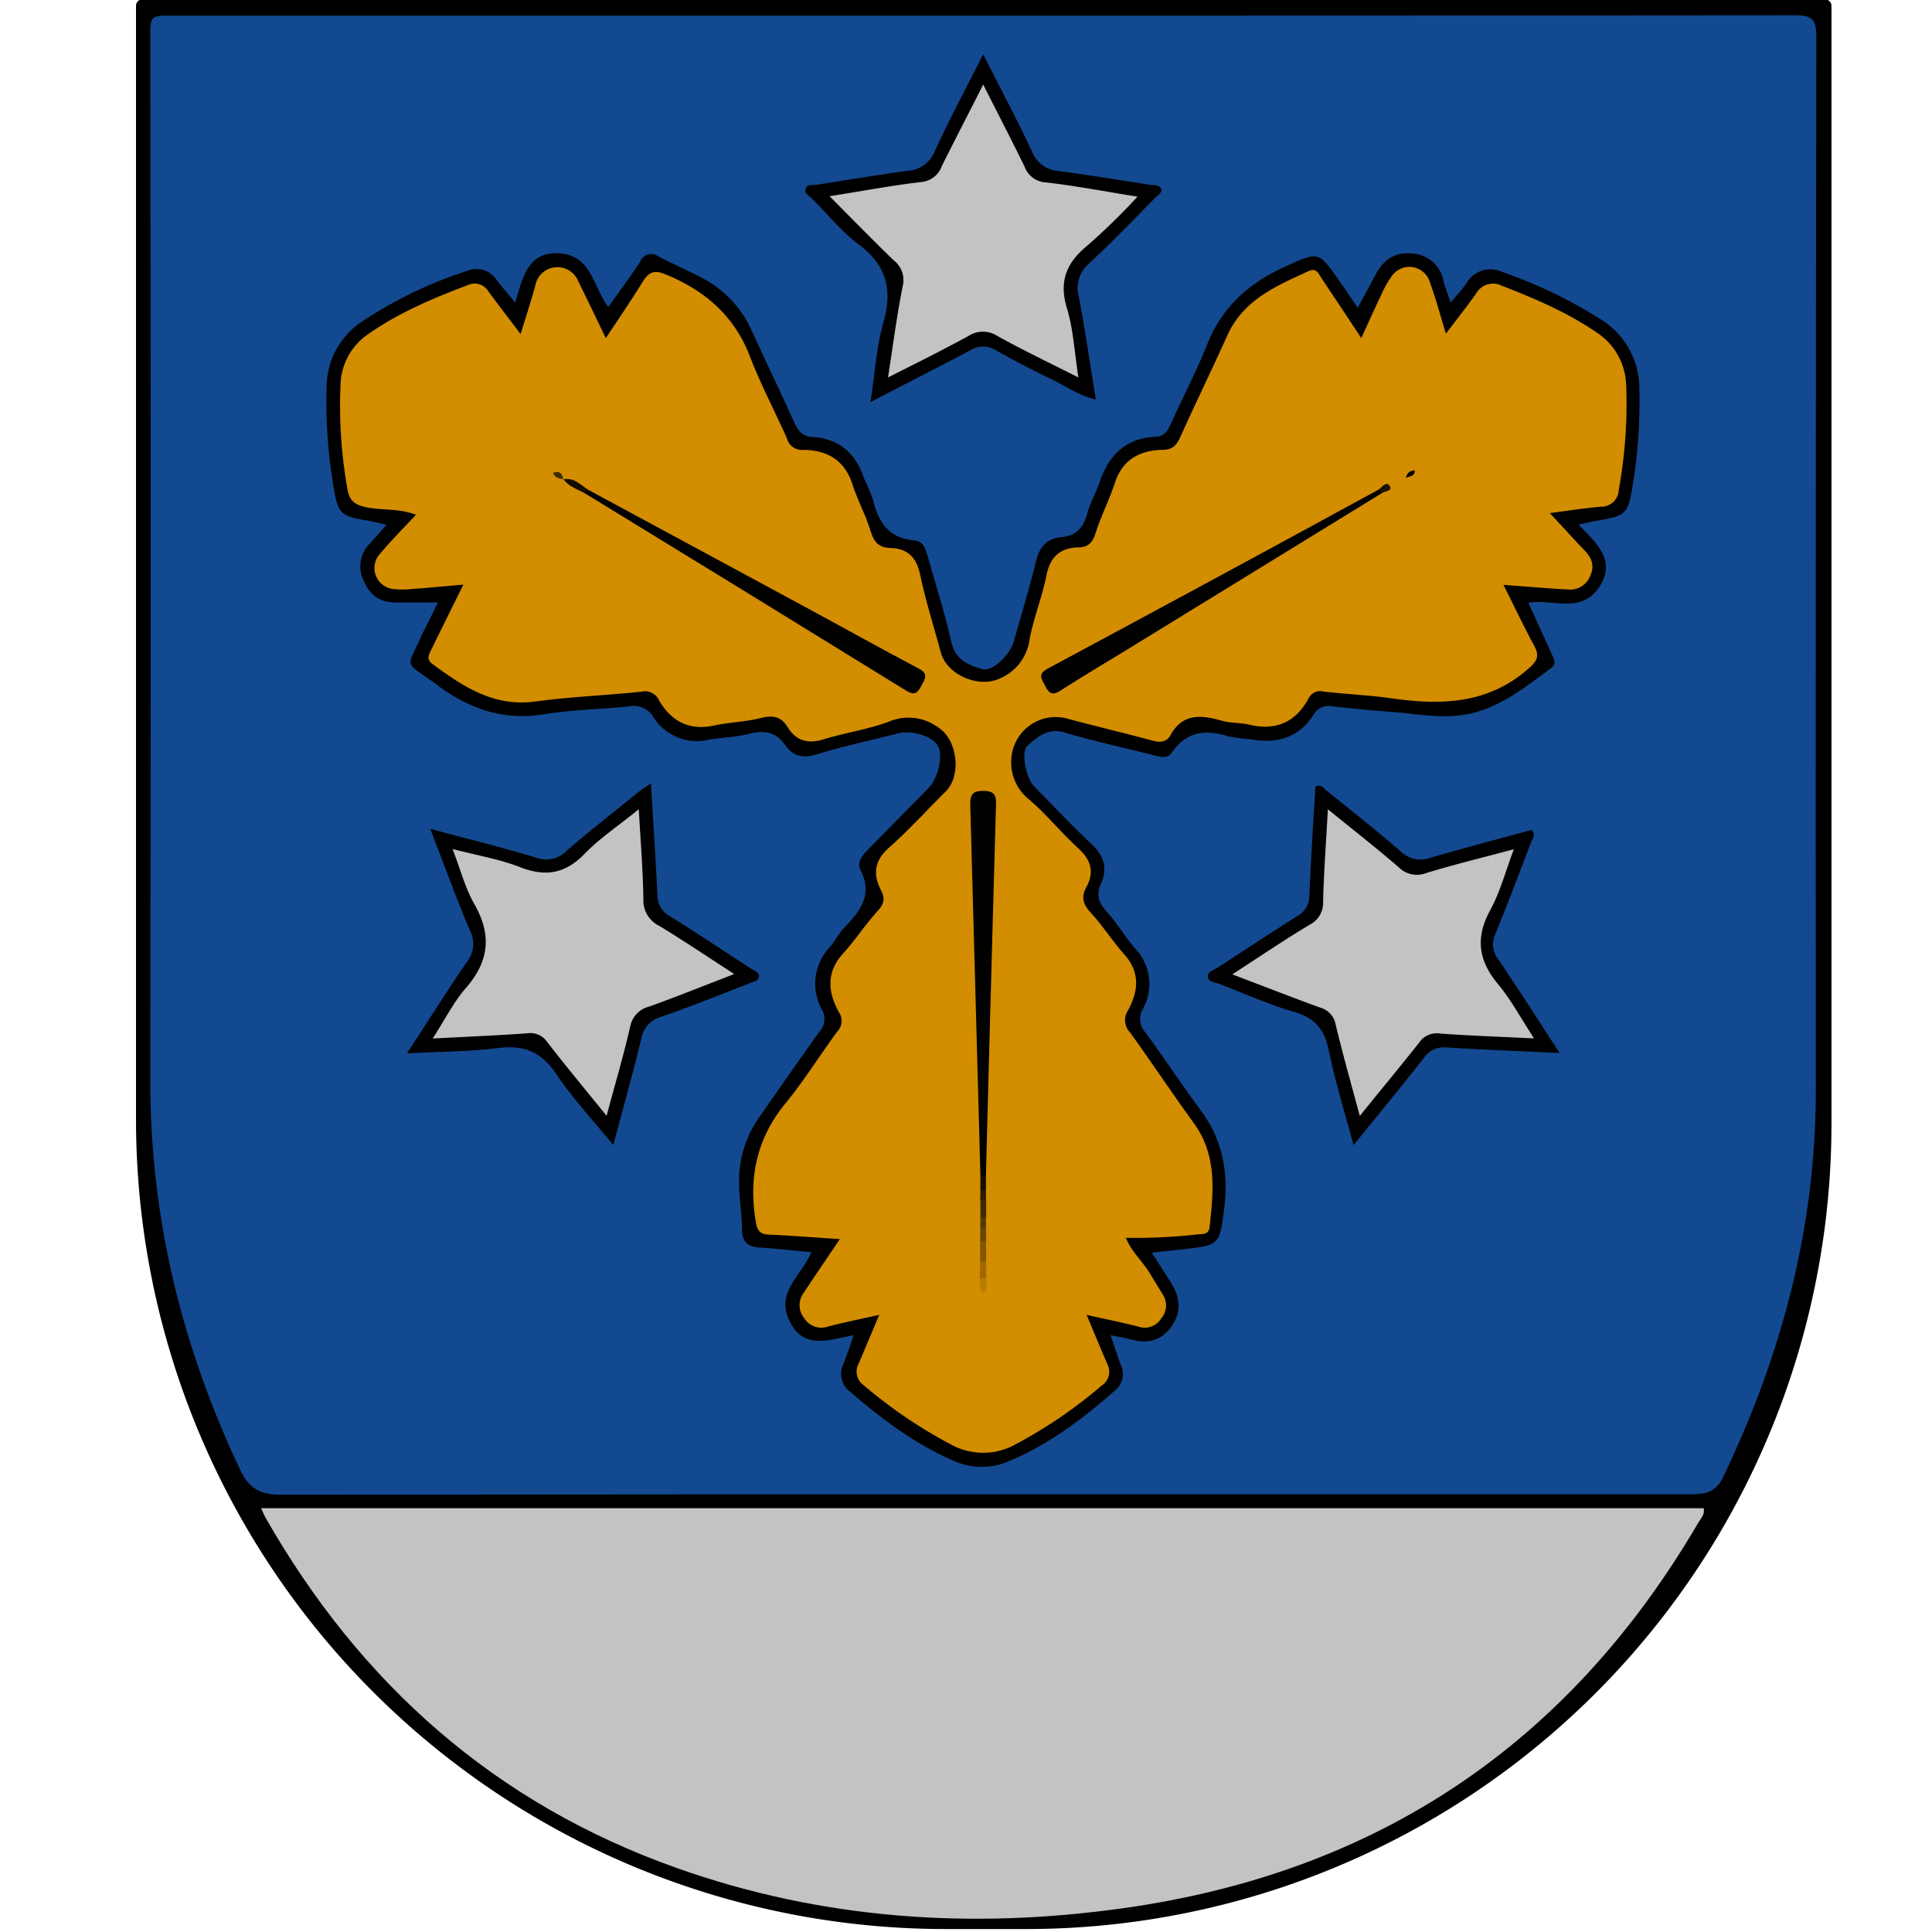 <svg id="Layer_1" data-name="Layer 1" xmlns="http://www.w3.org/2000/svg" viewBox="0 0 300 300"><defs><style>.cls-1{fill:#134990;}.cls-2{fill:#c2c3c5;}.cls-3{fill:#d28d00;}.cls-4{fill:#010100;}.cls-5{fill:#815700;}.cls-6{fill:#130d00;}.cls-7{fill:#402b00;}.cls-8{fill:#9e6a00;}.cls-9{fill:#b87c00;}.cls-10{fill:#160e00;}.cls-11{fill:#674500;}.cls-12{fill:#3f2b00;}.cls-13{fill:#1d1300;}.cls-14{fill:#2a1d00;}.cls-15{fill:#543900;}.cls-16{fill:#060400;}</style></defs><path d="M22.12-.09H283.39a1,1,0,0,1,1,1V174.49A125.05,125.05,0,0,1,159.34,299.54h-12.5A125.71,125.71,0,0,1,21.12,173.83V.9a1,1,0,0,1,1-1Z"/><path class="cls-1" d="M152.84,2.43q62.94,0,125.87-.06c2.63,0,3.33.62,3.33,3.3q-.14,81.86-.08,163.72c0,21.14-5.28,41-14.41,60-1.16,2.41-2.85,2.64-5.07,2.64q-41.52,0-83,0-67.92,0-135.85.07c-3.24,0-5-.94-6.4-4C28.21,209,23.3,189,23.34,167.74q.12-80.94,0-161.88c0-3.43,0-3.43,3.35-3.43Z"/><path class="cls-2" d="M40.54,234.19h224c.23,1-.43,1.58-.81,2.22Q233.59,288,174.45,296.3c-23.57,3.32-46.82,1.77-69.4-6.25-28.19-10-49.13-28.61-63.86-54.46C41,235.23,40.84,234.84,40.54,234.19Z"/><path d="M68,93.54c-2.55,0-4.73,0-6.91,0-2.39-.06-3.83-1.42-4.7-3.57a4.94,4.94,0,0,1,1.05-5.57c.82-.89,1.6-1.81,2.59-2.92-1.2-.26-2.1-.5-3-.65-4.06-.65-4.55-1.07-5.19-5a77.74,77.74,0,0,1-1.12-15.69A12.2,12.2,0,0,1,56,50.08a65.63,65.63,0,0,1,16.48-8,3.75,3.75,0,0,1,4.64,1.39c.84,1.11,1.76,2.15,2.88,3.5,1.22-4,2-8.2,7.27-7.59,4.61.54,4.87,5.22,7.18,8.29,1.76-2.46,3.47-4.74,5-7.11a1.83,1.83,0,0,1,2.81-.73c2.17,1.14,4.43,2.1,6.6,3.24a17.09,17.09,0,0,1,7.83,8.2c2.18,4.78,4.47,9.51,6.63,14.29.59,1.29,1.22,2.2,2.81,2.29,4.12.24,6.72,2.49,8,6.35a36.34,36.34,0,0,1,1.43,3.38c.82,3.5,2.43,6,6.4,6.33,1.39.1,1.75,1.29,2.07,2.4,1.26,4.46,2.68,8.89,3.7,13.41.63,2.76,2.69,3.58,4.82,4.18,1.59.46,4.32-2.26,4.88-4.31,1.14-4.13,2.43-8.23,3.42-12.39.55-2.28,1.73-3.62,4-3.8s3.43-1.54,4-3.71c.44-1.68,1.36-3.22,1.92-4.88,1.43-4.2,4.12-6.82,8.71-7,1.43-.07,1.87-1,2.36-2.07,1.89-4.15,4-8.21,5.68-12.42,2.35-5.83,6.62-9.49,12.21-12,5-2.24,5-2.33,8.1,2.12,1,1.36,1.88,2.72,3,4.37,1-1.9,1.92-3.55,2.8-5.22,1.18-2.22,2.94-3.48,5.51-3.23a5.19,5.19,0,0,1,5,4.25c.24,1,.65,2,1.12,3.37.93-1.13,1.76-2,2.41-2.94a4.31,4.31,0,0,1,5.68-1.78,73.45,73.45,0,0,1,15.33,7.4,12.63,12.63,0,0,1,5.88,10.83,78.85,78.85,0,0,1-1,14.64c-.75,4.73-1,4.95-5.62,5.73-.77.13-1.54.32-2.84.6,2.86,2.93,6.12,5.73,3,10-2.81,3.81-7,1.53-10.79,2.12,1.23,2.7,2.42,5.29,3.6,7.89.36.79.87,1.6-.13,2.33-4.37,3.22-8.65,6.71-14.31,7.31-3.58.37-7.16-.35-10.73-.6-3-.21-5.93-.51-8.89-.83a2.67,2.67,0,0,0-2.88,1.29c-2.32,3.64-5.72,4.55-9.78,3.82a31.21,31.21,0,0,1-3.38-.43c-3.52-1.1-6.57-.86-8.84,2.49-.64.94-1.65.73-2.64.47-4.66-1.2-9.38-2.19-14-3.57-2.63-.79-4.23.67-5.79,2.06-1.07,1-.19,5,1,6.27,3,3,5.82,6.08,8.9,8.93,2,1.87,2.6,3.85,1.49,6.29-.75,1.68-.33,2.88.88,4.21,1.64,1.81,2.9,4,4.49,5.81a8,8,0,0,1,1.11,9.45,3.1,3.1,0,0,0,.47,3.57c2.93,4,5.7,8.2,8.66,12.21,3.38,4.59,4.24,9.69,3.54,15.19s-.71,5.62-6.24,6.23l-5,.54,2.93,4.57c1.44,2.25,1.78,4.52.16,6.86s-3.87,2.77-6.48,2c-.83-.22-1.68-.34-3-.6.6,1.77,1.05,3.21,1.59,4.61a3.29,3.29,0,0,1-.95,4c-5,4.4-10.32,8.42-16.56,11a10.56,10.56,0,0,1-8.43-.11c-6-2.59-11.18-6.49-16.1-10.74a3.42,3.42,0,0,1-1.06-4.23c.54-1.36,1-2.75,1.61-4.55-3.94.77-7.93,2.35-10.05-2.41-2-4.37,2-6.85,3.48-10.48-2.75-.25-5.38-.54-8-.71-1.75-.11-2.72-.76-2.76-2.69,0-2.36-.42-4.71-.45-7.07a17.13,17.13,0,0,1,3.07-10.4c3.12-4.44,6.2-8.91,9.37-13.32a2.9,2.9,0,0,0,.49-3.33,8.33,8.33,0,0,1,1.21-9.92c.8-.92,1.35-2.07,2.19-2.95,2.43-2.54,4.5-5.06,2.53-8.9-.64-1.25.27-2.32,1.17-3.23,3.14-3.18,6.25-6.38,9.39-9.55,1.46-1.48,2.27-4.9,1.48-6.48s-4.2-2.56-6.24-2c-4.23,1.09-8.51,2-12.7,3.28-2.09.63-3.64.22-4.8-1.45-1.48-2.12-3.31-2.36-5.66-1.75-2,.51-4.16.54-6.22.9a7.93,7.93,0,0,1-8.62-3.57,3.55,3.55,0,0,0-3.79-1.6c-4.43.45-8.93.52-13.32,1.24-6.28,1-11.58-.93-16.45-4.57-5.35-4-4.82-2.1-2.23-8.08C66.45,96.73,67.18,95.25,68,93.54Z"/><path d="M152.67,8.43c2.75,5.44,5.3,10.22,7.59,15.12a4.76,4.76,0,0,0,4.13,3c4.76.65,9.5,1.42,14.26,2.16.58.09,1.37-.09,1.62.59s-.5,1-.91,1.44c-3.39,3.42-6.72,6.9-10.25,10.17a5,5,0,0,0-1.6,5.12c1,5.23,1.75,10.49,2.65,16-2.64-.61-4.55-2-6.61-3-3-1.45-6-3-8.85-4.6a3.74,3.74,0,0,0-4.11,0c-4.92,2.63-9.92,5.13-15.42,8,.7-4.48.91-8.52,2-12.32,1.45-5.05.54-8.83-3.74-12.08-2.69-2-4.9-4.73-7.3-7.16-.45-.46-1.33-.82-1-1.64.25-.66,1.06-.45,1.64-.54,4.75-.74,9.5-1.53,14.26-2.18a4.76,4.76,0,0,0,4.1-3C147.39,18.62,149.93,13.85,152.67,8.43Z"/><path d="M66.8,128.7c5.84,1.57,11.16,2.89,16.41,4.46a4.41,4.41,0,0,0,4.72-1c3.56-3.1,7.3-6,11-9,.59-.48,1.23-.87,2.15-1.52.35,6,.73,11.69,1,17.34a3.75,3.75,0,0,0,2,3.33c4.24,2.65,8.4,5.4,12.58,8.13.48.31,1.27.5,1.19,1.23s-.9.75-1.42,1c-4.57,1.78-9.12,3.61-13.75,5.22a4.21,4.21,0,0,0-3.1,3.38c-1.29,5.35-2.78,10.65-4.35,16.53-3.16-3.87-6.28-7.19-8.78-10.93-2.26-3.39-4.9-4.64-8.93-4.15-4.56.57-9.19.57-14.32.84,3.28-5,6.19-9.68,9.31-14.2a4.48,4.48,0,0,0,.49-4.8C70.85,139.49,69,134.34,66.8,128.7Z"/><path d="M242.18,163.51c-6.2-.29-11.88-.52-17.54-.86a3.74,3.74,0,0,0-3.55,1.63c-3.44,4.4-7,8.7-10.91,13.53-1.4-5.23-2.87-9.86-3.82-14.6-.66-3.29-2.13-5.14-5.42-6.09-3.93-1.14-7.71-2.84-11.55-4.33-.69-.27-1.77-.24-1.84-1.17-.05-.73.9-1,1.47-1.34,4.11-2.67,8.21-5.36,12.37-8a3.53,3.53,0,0,0,1.92-3.13c.24-5.68.61-11.36.94-17,.93-.46,1.33.3,1.83.7,3.81,3.08,7.68,6.1,11.37,9.32a4.47,4.47,0,0,0,4.75,1c5.2-1.52,10.45-2.89,15.63-4.3.76.83.09,1.44-.13,2-1.79,4.75-3.6,9.5-5.52,14.2a3.68,3.68,0,0,0,.46,3.86C235.78,153.58,238.78,158.3,242.18,163.51Z"/><path class="cls-3" d="M224.52,51.81c1.69-2.23,3.24-4.19,4.69-6.22a3,3,0,0,1,4-1.22c5.14,2,10.21,4.15,14.78,7.3a10.08,10.08,0,0,1,4.52,8.18,74.08,74.08,0,0,1-1.15,16.22,2.7,2.7,0,0,1-2.71,2.61c-2.51.2-5,.6-8,1,2,2.1,3.62,3.94,5.34,5.72,1.13,1.17,1.68,2.36.95,4a3.36,3.36,0,0,1-3.56,2.13c-3.22-.17-6.43-.46-9.92-.71,1.65,3.28,3.13,6.42,4.78,9.47.91,1.67.37,2.44-1,3.62-6.23,5.42-13.45,5.62-21.05,4.54-3.55-.51-7.15-.65-10.71-1.07a2,2,0,0,0-2.32,1.14c-2,3.65-5.09,5-9.22,4-1.35-.32-2.82-.21-4.15-.59-3.2-.9-6.12-1.28-8.07,2.28-.55,1-1.56,1.12-2.75.8-4.47-1.22-9-2.27-13.46-3.48a6.9,6.9,0,0,0-8.45,6.05,7.36,7.36,0,0,0,2.77,6.59c2.72,2.33,5,5.19,7.64,7.58,2,1.82,2.45,3.73,1.22,6-.92,1.68-.43,2.78.79,4.1,1.83,2,3.29,4.32,5.09,6.34,2.52,2.8,2.2,5.76.59,8.69a2.76,2.76,0,0,0,.34,3.47c3.32,4.62,6.48,9.36,9.84,14,3.67,5,3.09,10.55,2.49,16.16-.14,1.28-1.15,1.08-2,1.18a87.17,87.17,0,0,1-11,.52c.91,2.23,2.61,3.66,3.7,5.49.67,1.12,1.38,2.23,2.05,3.35a3.08,3.08,0,0,1-.27,3.68,3,3,0,0,1-3.41,1.31c-2.59-.68-5.21-1.2-8.17-1.87,1.17,2.78,2.15,5.19,3.19,7.57a2.58,2.58,0,0,1-.86,3.42,73.52,73.52,0,0,1-13.43,9.15,10.31,10.31,0,0,1-9.81.07,74,74,0,0,1-13.67-9.25,2.59,2.59,0,0,1-.79-3.44c1-2.37,2-4.76,3.17-7.52-2.92.66-5.46,1.16-8,1.83a3.12,3.12,0,0,1-3.65-1.31,3.18,3.18,0,0,1-.1-3.91c1.81-2.76,3.68-5.47,5.63-8.37-3.8-.25-7.42-.54-11-.7-1.44-.06-1.81-.63-2.05-2-1.16-6.87.16-13,4.66-18.45,2.88-3.51,5.28-7.41,8-11.09a2.38,2.38,0,0,0,.24-3c-1.72-3.12-2-6.21.68-9.14,1.88-2.07,3.41-4.45,5.29-6.52,1-1.07,1.26-1.94.6-3.21-1.32-2.53-1.09-4.64,1.23-6.69,3.08-2.72,5.84-5.8,8.77-8.69,2.51-2.48,1.84-7.94-1-9.86a7.8,7.8,0,0,0-7.81-1c-3.25,1.22-6.77,1.71-10.11,2.74-2.44.75-4.28.25-5.59-1.87-1.05-1.72-2.34-1.9-4.21-1.43-2.36.6-4.85.65-7.24,1.16-3.9.84-6.65-.68-8.55-3.93a2.38,2.38,0,0,0-2.74-1.32c-5.48.57-11,.78-16.47,1.52-6.48.89-11.25-2.37-16-5.85-1-.77-.46-1.54-.09-2.3,1.56-3.21,3.16-6.41,4.93-10-2.78.24-5.32.49-7.85.67a13.17,13.17,0,0,1-3.14,0,3.27,3.27,0,0,1-2-5.4c1.73-2.06,3.64-4,5.64-6.12-2.61-1-5.18-.67-7.62-1.14-1.69-.32-2.68-.92-3-2.68a73.41,73.41,0,0,1-1.1-16.48,9.81,9.81,0,0,1,4.3-7.75c4.77-3.35,10.08-5.57,15.49-7.62a2.46,2.46,0,0,1,3.17,1c1.56,2.1,3.15,4.17,5,6.61.84-2.73,1.63-5.14,2.3-7.59a3.48,3.48,0,0,1,6.62-.67c1.43,2.89,2.82,5.8,4.31,8.89,2-3,3.93-5.85,5.76-8.79.94-1.5,1.76-1.84,3.56-1.09,6.14,2.53,10.66,6.44,13.09,12.8,1.65,4.32,3.85,8.43,5.72,12.67a2.39,2.39,0,0,0,2.47,1.77c3.73,0,6.48,1.55,7.71,5.38.78,2.4,2,4.66,2.76,7.07.52,1.72,1.16,2.73,3.14,2.78,2.54.07,4,1.36,4.58,4.06.86,4.1,2.14,8.11,3.23,12.17,1,3.57,6,5.59,9.23,4a7.66,7.66,0,0,0,4.56-6.09c.64-3.34,1.95-6.55,2.61-9.88.57-2.88,2.12-4.27,4.93-4.35,1.55,0,2.24-.74,2.71-2.24.84-2.66,2.14-5.17,3-7.82,1.2-3.61,3.86-5,7.35-5.09,1.64,0,2.23-.74,2.83-2.06,2.37-5.26,4.9-10.45,7.27-15.71,2.51-5.55,7.62-7.69,12.66-10,1.25-.56,1.55.54,2,1.17,2,3,4,6,6.14,9.24,1.11-2.41,2.11-4.66,3.18-6.88a14.57,14.57,0,0,1,1.71-2.94A3.31,3.31,0,0,1,222,43.75C222.93,46.28,223.62,48.87,224.52,51.81Z"/><path class="cls-2" d="M152.67,13.13c2.3,4.55,4.41,8.62,6.43,12.75a3.71,3.71,0,0,0,3.26,2.44c4.59.52,9.13,1.4,14.27,2.22A102.36,102.36,0,0,1,169,38c-3.34,2.69-4.64,5.58-3.32,9.89,1,3.3,1.17,6.86,1.77,10.72-4.4-2.23-8.54-4.2-12.54-6.42a4.15,4.15,0,0,0-4.56,0c-4,2.18-8,4.17-12.46,6.42.78-5,1.36-9.59,2.28-14.15a3.91,3.91,0,0,0-1.43-4.07c-3.26-3.15-6.42-6.4-9.93-9.92,5-.79,9.56-1.65,14.18-2.2a3.73,3.73,0,0,0,3.25-2.47C148.26,21.75,150.37,17.68,152.67,13.13Z"/><path class="cls-2" d="M94.19,173.26c-3.31-4.09-6.33-7.72-9.22-11.45a3.15,3.15,0,0,0-3.09-1.36c-4.71.34-9.43.53-14.69.81,1.85-2.86,3.21-5.61,5.16-7.85,3.59-4.13,4.05-8.2,1.32-13-1.42-2.46-2.14-5.32-3.4-8.58,3.8,1,7.28,1.57,10.5,2.83,4,1.54,7,1,10-2.07,2.41-2.48,5.35-4.44,8.42-6.93.28,5,.66,9.48.71,14a4.39,4.39,0,0,0,2.49,4.12c3.79,2.3,7.47,4.78,11.62,7.47-4.7,1.81-8.94,3.52-13.23,5.06a3.94,3.94,0,0,0-2.94,3.16C96.8,164,95.48,168.44,94.19,173.26Z"/><path class="cls-2" d="M211.15,173.28c-1.35-5-2.64-9.56-3.74-14.15a3.38,3.38,0,0,0-2.44-2.68c-4.4-1.6-8.75-3.3-13.62-5.15,4.23-2.74,8-5.3,12-7.7a3.77,3.77,0,0,0,2.1-3.52c.11-4.63.46-9.25.74-14.41,3.91,3.17,7.53,6,11,9a4,4,0,0,0,4.24.91c4.33-1.33,8.74-2.4,13.64-3.71-1.29,3.41-2.12,6.63-3.67,9.46-2.36,4.31-1.83,7.87,1.27,11.55,2,2.43,3.54,5.31,5.53,8.36-5.19-.25-9.88-.41-14.56-.75a3.33,3.33,0,0,0-3.31,1.45C217.41,165.64,214.39,169.26,211.15,173.28Z"/><path class="cls-4" d="M91.23,76q16.84,9.09,33.67,18.18c5.92,3.2,11.8,6.49,17.75,9.63,1.63.85.95,1.66.41,2.69s-1,1.57-2.34.75q-25-15.43-50.06-30.75C90.6,76,90.64,75.7,91.23,76Z"/><path class="cls-4" d="M214.68,76.51,175.13,100.8c-3.51,2.14-7,4.22-10.5,6.46-1.32.85-1.79.29-2.35-.78s-1.19-1.8.43-2.67Q188.45,90,214.12,76C214.7,75.75,214.77,76,214.68,76.51Z"/><path class="cls-4" d="M152.24,182.72q-.78-28.87-1.58-57.76c0-1.57.34-2.15,2-2.15s2.05.58,2,2.15q-.82,28.88-1.57,57.76A.51.51,0,0,1,152.24,182.72Z"/><path class="cls-5" d="M152.2,195.84V192.7a.6.6,0,0,1,.92,0v3.14A.56.56,0,0,1,152.2,195.84Z"/><path class="cls-6" d="M91.23,76l-.57.5c-1.14-.56-2.38-1-3.16-2.07l0,0C89.07,74.12,90.09,75.21,91.23,76Z"/><path class="cls-7" d="M152.23,189V186.4a.56.56,0,0,1,.9,0V189A.52.52,0,0,1,152.23,189Z"/><path class="cls-8" d="M152.2,195.84h.94c0,.88,0,1.76,0,2.63a.6.6,0,0,1-1,0Z"/><path class="cls-9" d="M152.18,198.47h1c0,.74.26,1.53-.46,2.3C151.86,200.13,152.23,199.24,152.18,198.47Z"/><path class="cls-10" d="M152.24,182.72h.86v2.1a.51.51,0,0,1-.87,0Z"/><path class="cls-11" d="M153.13,192.7h-.92c0-.7,0-1.4,0-2.1a.56.56,0,0,1,.9,0Z"/><path class="cls-12" d="M87.5,74.42c-.64-.11-1.32-.17-1.64-1,1.11-.4,1.47.15,1.61,1.07Z"/><path class="cls-13" d="M214.68,76.51l-.56-.52c.49-.42,1.17-1.26,1.63-.6C216.34,76.24,215.17,76.23,214.68,76.51Z"/><path class="cls-14" d="M152.23,184.82h.87c0,.53,0,1.05,0,1.58h-.9C152.23,185.87,152.23,185.35,152.23,184.82Z"/><path class="cls-15" d="M153.12,190.6h-.9c0-.53,0-1,0-1.58h.88C153.11,189.55,153.12,190.07,153.12,190.6Z"/><path class="cls-16" d="M218.32,74.21c.2-1,.79-1.08,1.35-1.2C219.72,74,219,73.88,218.32,74.21Z"/></svg>